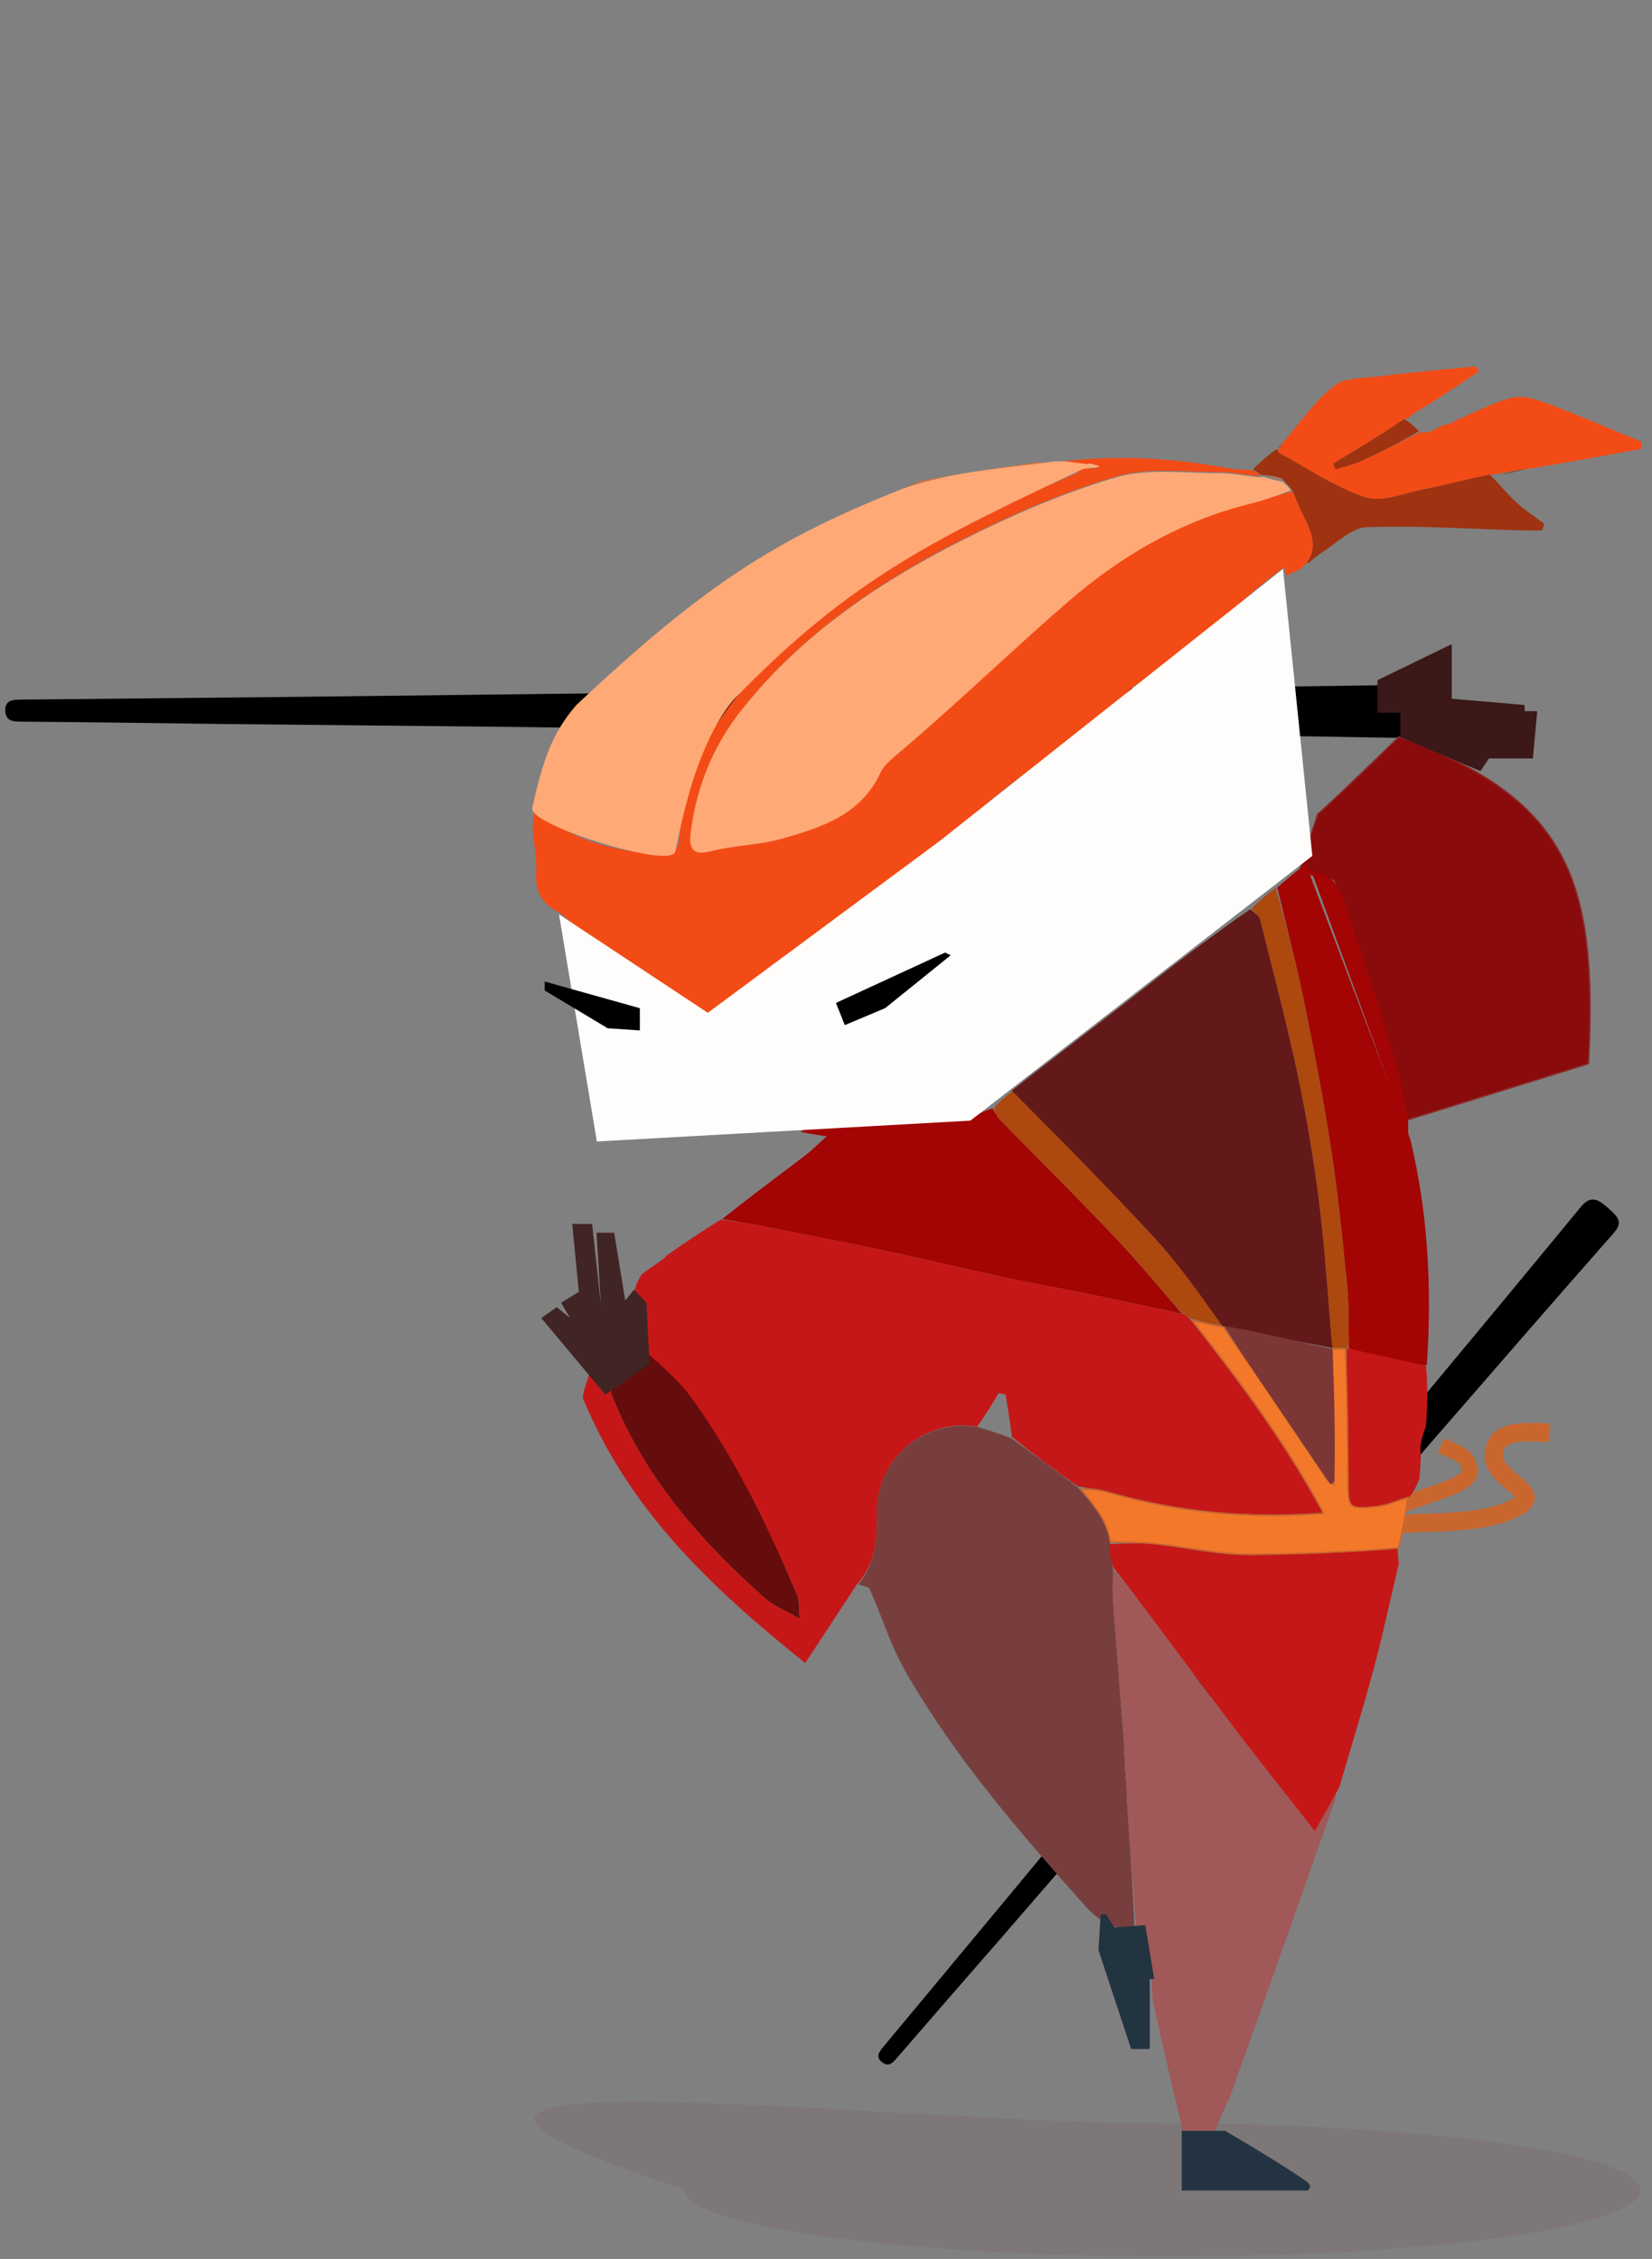 <svg width="329" height="450" viewBox="0 0 329 450" fill="none" xmlns="http://www.w3.org/2000/svg">
<rect x="0" y="0" width="329" height="450" fill="#808080" stroke="none"/>
<g id="Group 6">
<path id="hashi-2" d="M199.696 385.645C192.548 393.847 185.509 401.914 178.519 410.024C177.679 411 176.914 411.684 175.711 410.777C174.297 409.712 175.084 408.685 175.89 407.714C185.159 396.563 194.442 385.424 203.7 374.264C217.077 358.139 230.418 341.986 243.807 325.871C256.211 310.941 268.669 296.056 281.081 281.131C292.356 267.574 303.625 254.012 314.822 240.39C316.181 238.737 317.434 238.471 319.064 239.641C319.906 240.246 320.674 240.969 321.413 241.701C322.702 242.979 322.74 244.04 321.389 245.574C309.785 258.751 298.277 272.012 286.768 285.273C278.156 295.196 269.606 305.174 260.989 315.094C250.167 327.553 239.287 339.962 228.463 352.42C218.893 363.435 209.367 374.488 199.696 385.645Z" fill="black"/>
<path id="hashi-2_2" d="M44.556 144.207C30.909 144.024 17.48 143.838 4.051 143.733C2.435 143.72 1.161 143.544 1.051 141.657C0.923 139.441 2.544 139.359 4.127 139.344C22.315 139.161 40.504 139.001 58.691 138.801C84.971 138.511 111.249 138.164 137.528 137.894C161.876 137.644 186.224 137.482 210.572 137.243C232.69 137.026 254.808 136.801 276.924 136.457C279.607 136.415 280.879 137.399 281.082 139.907C281.187 141.204 281.119 142.525 281.018 143.826C280.841 146.096 279.858 146.993 277.293 146.945C255.273 146.538 233.249 146.292 211.225 146.044C194.744 145.858 178.262 145.777 161.781 145.585C141.08 145.342 120.381 145.005 99.681 144.762C81.379 144.546 63.076 144.403 44.556 144.207Z" fill="black"/>
<g id="Group 3">
<path id="Ellipse 2" d="M326.707 436.161C326.707 443.489 286.359 449.423 233.007 449.423C179.655 449.423 136.405 443.483 136.405 436.155C48.509 407.139 176.753 422.894 230.105 422.894C283.457 422.894 326.707 428.834 326.707 436.161Z" fill="#640808" fill-opacity="0.07"/>
<path id="Vector 15" d="M288.42 288.563C290.564 289.462 292.709 290.36 292.709 293.055C292.709 295.75 285.234 297.4 280.271 299.343" stroke="#C9662E" stroke-width="3.133" stroke-linecap="square" stroke-linejoin="round"/>
<path id="Vector 16" d="M278.612 146.77C273.498 151.745 263.106 161.778 262.442 162.11L258.711 173.719L265.759 175.377L280.27 223.056L316.341 211.862C318.268 174.767 312.048 159.085 278.612 146.77Z" fill="#890B0B" stroke="#8C2A2A" stroke-width="0.297" stroke-linecap="square" stroke-linejoin="round"/>
<path id="Vector 17" d="M280.271 303.489C285.135 303.064 296.633 303.721 302.825 299.717C306.805 297.142 297.518 294.626 297.518 289.959C297.518 285.292 301.988 285.102 306.805 285.292" stroke="#C9662E" stroke-width="3.655" stroke-linecap="square" stroke-linejoin="round"/>
<path id="Vector" d="M132.566 250.203C136.019 247.805 139.473 245.408 143.553 242.924C147.098 243.353 150.025 243.821 152.932 244.394C160.914 245.967 168.904 247.512 176.861 249.204C184.43 250.814 191.949 252.658 199.515 254.282C205.384 255.541 211.301 256.58 217.181 257.788C223.27 259.038 229.341 260.373 235.648 261.763C236.288 262.109 236.699 262.363 237.145 262.905C246.675 275.095 255.828 287.224 263.396 301.307C248.199 302.42 234.241 301.03 220.516 297.044C218.711 296.52 216.774 296.454 214.624 296.03C210.037 292.741 205.723 289.598 201.52 286.181C201.172 283.182 200.713 280.457 200.255 277.732C199.798 277.643 199.341 277.554 198.885 277.465C197.576 279.669 196.267 281.872 194.577 284.139C184.343 282.392 174.142 290.482 174.648 302.006C174.861 306.838 174.166 311.705 170.641 315.579C167.345 320.603 164.049 325.627 160.365 331.242C141.585 316.181 125.216 300.72 116.07 278.429C116.138 276.833 117.266 274.361 117.332 273.637C119.405 274.881 118.991 278.429 122.158 276.406C122.196 277.129 121.745 277.574 121.893 277.946C128.344 294.202 139.51 306.927 152.372 318.33C154.091 319.853 156.392 320.719 159.255 322.368C159.016 320.048 159.176 318.736 158.728 317.683C152.88 303.955 146.009 290.739 137.233 278.612C134.484 274.814 130.693 271.77 127.35 268.024C127.206 265.235 128.283 262.152 127.232 260.234C125.755 257.54 126.535 255.783 127.87 253.734C129.024 252.914 130.179 252.095 131.709 251.035C132.329 250.666 132.49 250.469 132.566 250.203Z" fill="#C51717"/>
<path id="Vector_2" d="M256.012 112.997L256.023 112.99V112.913C256.023 112.888 256.022 112.864 256.021 112.848L256.021 112.847C256.02 112.845 256.019 112.829 256.012 112.811C256.01 112.805 256.006 112.794 255.998 112.781C255.991 112.77 255.971 112.741 255.93 112.723C255.878 112.701 255.825 112.713 255.791 112.736C255.763 112.754 255.749 112.776 255.744 112.784C255.734 112.802 255.729 112.818 255.729 112.821C255.727 112.827 255.726 112.832 255.725 112.835C255.725 112.835 255.725 112.836 255.725 112.836C251.869 115.527 248.234 118.788 244.456 122.177C243.579 122.964 242.693 123.759 241.796 124.554C237.01 128.796 231.869 133.084 225.664 136.6L225.649 136.609L225.636 136.621C220.362 141.599 214.31 146.158 208.244 150.727L207.767 151.087C201.544 155.775 195.328 160.486 189.96 165.677C185.951 169.554 181.407 172.887 176.864 176.219C175.559 177.176 174.255 178.133 172.964 179.102C166.73 183.781 159.804 189.197 153.199 194.361C150.412 196.54 147.682 198.675 145.085 200.691C144.271 201.323 143.811 201.865 143.495 202.263C143.453 202.317 143.414 202.366 143.377 202.413C143.275 202.543 143.193 202.649 143.114 202.734C143.01 202.847 142.931 202.902 142.851 202.924C142.773 202.946 142.67 202.941 142.506 202.879C142.34 202.817 142.126 202.703 141.835 202.523C141.498 202.317 141.072 202.032 140.511 201.659C140.098 201.384 139.613 201.06 139.038 200.684C136.422 198.973 133.608 197.075 130.712 195.122C125.649 191.707 120.338 188.125 115.407 185.081C114.784 184.567 114.236 184.057 113.715 183.573C113.52 183.391 113.329 183.213 113.139 183.04C112.444 182.406 111.771 181.838 111.012 181.414C109.473 180.555 108.4 179.546 107.737 178.317C107.073 177.088 106.811 175.624 106.921 173.844C107.004 172.495 106.904 171.138 106.754 169.785C106.696 169.262 106.631 168.742 106.566 168.223C106.462 167.394 106.359 166.569 106.286 165.742C106.288 164.424 106.29 163.118 106.619 161.525C113.843 167.616 122.317 169.701 131.347 170.262C132.585 170.339 133.591 170.188 134.307 169.631C135.028 169.07 135.421 168.126 135.496 166.705C136.247 152.452 143.469 141.361 153.362 131.813C167.682 117.992 184.278 107.521 202.503 99.587C205.325 98.359 208.149 97.133 210.972 95.908C212.265 95.347 213.557 94.786 214.85 94.225L214.969 94.173L214.933 94.047L214.683 93.18L214.659 93.097L214.576 93.076L210.776 92.141C222.229 90.7 233.608 91.317 244.942 93.472C245.557 93.589 246.184 93.629 246.882 93.66C247.023 93.666 247.167 93.672 247.314 93.678C247.893 93.701 248.526 93.727 249.251 93.787C250.084 94.115 250.482 94.376 250.67 94.671C249.565 94.586 248.501 94.438 247.458 94.294C247.258 94.266 247.059 94.239 246.86 94.212C245.549 94.033 244.265 93.879 242.98 93.888C241.245 93.898 239.483 93.84 237.714 93.775C237.557 93.769 237.4 93.763 237.243 93.758C235.631 93.698 234.013 93.638 232.408 93.627C228.886 93.603 225.415 93.811 222.168 94.772C211.483 97.933 201.08 102.478 191.121 107.537C174.768 115.842 159.754 126.198 148.072 140.722C142.161 148.07 138.574 156.433 137.452 165.803C137.366 166.523 137.344 167.175 137.42 167.733C137.497 168.291 137.673 168.765 137.991 169.119C138.634 169.834 139.787 169.986 141.593 169.512C143.814 168.929 146.088 168.538 148.368 168.146C148.499 168.123 148.631 168.101 148.762 168.078C151.172 167.663 153.586 167.235 155.933 166.564C156.077 166.523 156.221 166.482 156.365 166.441C163.961 164.274 171.746 162.053 175.552 153.746C176.077 152.6 177.145 151.649 178.176 150.731C178.286 150.633 178.396 150.536 178.504 150.438C181.51 147.74 184.508 145.032 187.506 142.325C196.008 134.646 204.51 126.968 213.188 119.495C223.657 110.481 235.432 103.68 248.987 100.305C250.101 100.028 251.206 99.713 252.318 99.395C252.594 99.317 252.871 99.238 253.148 99.159C254.507 98.775 255.884 98.4 257.315 98.096C257.71 98.901 258.04 99.671 258.359 100.416L258.367 100.434C258.702 101.215 259.026 101.97 259.399 102.7C260.374 104.612 261.243 106.474 261.334 108.262C261.424 110.032 260.752 111.747 258.592 113.371L258.551 113.403C258.53 113.406 258.502 113.409 258.464 113.412L258.43 113.414L258.4 113.431C257.995 113.66 257.436 113.903 256.933 114.122C256.683 114.231 256.447 114.333 256.25 114.425C256.244 114.424 256.235 114.419 256.223 114.406C256.197 114.38 256.167 114.328 256.138 114.245C256.08 114.08 256.046 113.847 256.028 113.611C256.01 113.377 256.009 113.153 256.012 113.013C256.012 113.008 256.012 113.003 256.012 112.997ZM219.08 92.94L219.377 92.728L219.017 92.672L216.76 92.322L216.601 92.298L216.589 92.457L216.523 93.304L216.51 93.464H216.671L216.69 93.464C217.49 93.464 218.345 93.464 219.08 92.94Z" fill="#F34B16" stroke="#F34B16" stroke-width="0.297"/>
<path id="Vector_3" d="M220.976 307.505L220.976 307.515L220.977 307.525C221.124 308.407 221.187 309.219 221.248 310.037L221.254 310.111C221.313 310.901 221.373 311.698 221.507 312.563C221.516 313.483 221.503 314.369 221.49 315.232C221.467 316.792 221.445 318.275 221.556 319.739C221.895 324.216 222.25 328.692 222.605 333.167L222.606 333.178C222.962 337.658 223.317 342.137 223.657 346.617C223.724 347.502 223.729 348.393 223.733 349.291L223.733 349.342C223.737 350.221 223.741 351.105 223.804 351.986C223.872 352.951 223.94 353.916 224.009 354.882C224.69 364.47 225.37 374.055 225.751 383.648C221.757 384.463 219.212 382.491 216.759 380.132C203.521 365.213 190.382 350.207 180.446 332.816C178.989 330.265 177.82 327.547 176.714 324.785C176.399 323.998 176.089 323.208 175.778 322.417C174.999 320.432 174.219 318.443 173.355 316.501C173.281 316.333 173.143 316.206 172.98 316.105C172.817 316.005 172.618 315.923 172.404 315.851C172.189 315.779 171.951 315.714 171.71 315.647L171.699 315.645C171.53 315.598 171.358 315.551 171.188 315.5C174.334 311.617 175.006 306.777 174.796 302.001C174.294 290.579 184.4 282.559 194.796 284.396C197.395 285.158 199.367 285.872 201.339 286.588C205.643 289.724 209.946 292.86 214.569 296.378C215.08 297 215.604 297.601 216.122 298.194C217.081 299.293 218.019 300.367 218.816 301.512C220.04 303.268 220.912 305.164 220.976 307.505Z" fill="#783E3E" stroke="#783E3E" stroke-width="0.297"/>
<path id="Vector_4" d="M261.726 364.8L261.862 364.973L261.972 364.782L265.978 357.774C259.05 377.493 252.114 397.221 244.888 417.354C244.178 418.787 243.63 420.068 243.12 421.293C243.025 421.519 242.932 421.744 242.84 421.967C242.443 422.924 242.057 423.857 241.618 424.817H241.617H241.615H241.613H241.611H241.608H241.606H241.604H241.602H241.599H241.597H241.594H241.592H241.59H241.587H241.585H241.582H241.58H241.577H241.574H241.572H241.569H241.566H241.564H241.561H241.558H241.555H241.553H241.55H241.547H241.544H241.541H241.538H241.535H241.532H241.529H241.526H241.523H241.52H241.516H241.513H241.51H241.507H241.503H241.5H241.497H241.493H241.49H241.487H241.483H241.48H241.476H241.473H241.469H241.465H241.462H241.458H241.454H241.451H241.447H241.443H241.439H241.436H241.432H241.428H241.424H241.42H241.416H241.412H241.408H241.404H241.4H241.395H241.391H241.387H241.383H241.378H241.374H241.37H241.365H241.361H241.357H241.352H241.348H241.343H241.338H241.334H241.329H241.325H241.32H241.315H241.31H241.306H241.301H241.296H241.291H241.286H241.281H241.276H241.271H241.266H241.261H241.256H241.251H241.245H241.24H241.235H241.23H241.224H241.219H241.214H241.208H241.203H241.197H241.192H241.186H241.18H241.175H241.169H241.163H241.158H241.152H241.146H241.14H241.134H241.128H241.123H241.117H241.11H241.104H241.098H241.092H241.086H241.08H241.074H241.067H241.061H241.055H241.048H241.042H241.035H241.029H241.022H241.016H241.009H241.003H240.996H240.989H240.983H240.976H240.969H240.962H240.955H240.948H240.941H240.934H240.927H240.92H240.913H240.906H240.899H240.891H240.884H240.877H240.87H240.862H240.855H240.847H240.84H240.832H240.825H240.817H240.809H240.802H240.794H240.786H240.778H240.771H240.763H240.755H240.747H240.739H240.731H240.723H240.715H240.706H240.698H240.69H240.682H240.673H240.665H240.657H240.648H240.64H240.631H240.623H240.614H240.605H240.597H240.588H240.579H240.57H240.561H240.553H240.544H240.535H240.526H240.517H240.508H240.498H240.489H240.48H240.471H240.461H240.452H240.443H240.433H240.424H240.414H240.405H240.395H240.386H240.376H240.366H240.356H240.347H240.337H240.327H240.317H240.307H240.297H240.287H240.277H240.267H240.256H240.246H240.236H240.226H240.215H240.205H240.194H240.184H240.173H240.163H240.152H240.141H240.131H240.12H240.109H240.098H240.087H240.076H240.066H240.054H240.043H240.032H240.021H240.01H239.999H239.987H239.976H239.965H239.953H239.942H239.93H239.919H239.907H239.895H239.884H239.872H239.86H239.848H239.836H239.824H239.812H239.8H239.788H239.776H239.764H239.752H239.74H239.727H239.715H239.703H239.69H239.678H239.665H239.652H239.64H239.627H239.614H239.602H239.589H239.576H239.563H239.55H239.537H239.524H239.511H239.498H239.485H239.471H239.458H239.445H239.431H239.418H239.404H239.391H239.377H239.363H239.35H239.336H239.322H239.308H239.295H239.281H239.267H239.253H239.238H239.224H239.21H239.196H239.182H239.167H239.153H239.138H239.124H239.109H239.095H239.08H239.066H239.051H239.036H239.021H239.006H238.991H238.976H238.961H238.946H238.931H238.916H238.901H238.885H238.87H238.855H238.839H238.824H238.808H238.792H238.777H238.761H238.745H238.73H238.714H238.698H238.682H238.666H238.65H238.634H238.617H238.601H238.585H238.569H238.552H238.536H238.519H238.503H238.486H238.469H238.453H238.436H238.419H238.402H238.385H238.368H238.351H238.334H238.317H238.3H238.283H238.265H238.248H238.231H238.213H238.196H238.178H238.16H238.143H238.125H238.107H238.089H238.072H238.054H238.036H238.018H237.999H237.981H237.963H237.945H237.926H237.908H237.89H237.871H237.852H237.834H237.815H237.796H237.778H237.759H237.74H237.721H237.702H237.683H237.664H237.645H237.625H237.606H237.587H237.567C237.148 424.817 236.691 424.816 236.318 424.733C235.942 424.649 235.708 424.494 235.645 424.228C233.741 416.156 231.837 408.085 229.928 399.34C229.672 397.929 229.574 396.52 229.509 395.129C229.493 394.779 229.479 394.429 229.464 394.081C229.422 393.048 229.38 392.028 229.286 391.032C229.036 388.38 228.414 385.874 226.405 383.693C226.211 381.04 226.017 378.387 225.822 375.734C225.241 367.811 224.661 359.888 224.101 351.963C224.039 351.092 224.035 350.216 224.031 349.335L224.031 349.287C224.027 348.392 224.021 347.49 223.953 346.592C223.614 342.112 223.258 337.632 222.903 333.153L222.902 333.143C222.547 328.667 222.192 324.192 221.853 319.715C221.689 317.557 221.662 315.39 221.86 313.018C225.416 317.198 228.698 321.585 231.983 325.976C232.202 326.268 232.42 326.56 232.639 326.852C233.779 328.375 234.917 329.899 236.055 331.423C239.743 336.362 243.432 341.302 247.181 346.194C250.483 350.503 253.84 354.769 257.227 359.073C258.722 360.972 260.222 362.879 261.726 364.8Z" fill="#A05858" stroke="#A05858" stroke-width="0.297"/>
<path id="Vector_5" d="M266.596 355.903C265.052 358.793 263.58 361.372 261.823 364.444C260.364 362.581 258.908 360.731 257.459 358.889C254.072 354.586 250.717 350.322 247.417 346.016C243.668 341.124 239.981 336.186 236.293 331.248C235.155 329.723 234.017 328.199 232.876 326.676C232.377 326.009 231.878 325.341 231.378 324.673C228.307 320.565 225.221 316.437 221.939 312.252C221.365 310.776 221.034 309.386 221.089 307.719C224.336 307.516 227.188 307.455 230 307.751L230.016 307.603L230 307.751C232.223 307.985 234.442 308.323 236.664 308.661C237.568 308.799 238.472 308.936 239.377 309.067C242.503 309.519 245.635 309.887 248.77 309.879C253.702 309.865 258.632 309.612 263.556 309.332C264.199 309.295 264.841 309.258 265.483 309.221C269.718 308.977 273.948 308.733 278.177 308.624C278.256 309.739 278.347 310.566 278.437 311.387C277.928 313.54 277.433 315.695 276.939 317.85C275.813 322.754 274.688 327.656 273.39 332.513C272.006 337.689 270.476 342.824 268.916 348.058C268.145 350.643 267.367 353.253 266.596 355.903Z" fill="#C51717" stroke="#C51717" stroke-width="0.297"/>
<path id="Vector_6" d="M144.838 242.833C144.62 242.797 144.4 242.762 144.179 242.725C148.286 239.439 152.612 236.176 156.966 232.892C158.101 232.036 159.238 231.178 160.373 230.318C161.172 229.714 161.915 229.029 162.898 228.125C163.431 227.634 164.035 227.078 164.757 226.435L164.993 226.224L164.68 226.177C162.43 225.839 161.201 225.655 159.837 225.374C160.154 225.154 160.5 224.926 160.866 224.734C161.343 224.483 161.844 224.3 162.345 224.273C166.394 224.06 170.447 223.879 174.501 223.699C180.505 223.431 186.511 223.163 192.507 222.79C193.359 222.737 194.185 222.38 195.025 221.988C195.118 221.945 195.212 221.901 195.306 221.857C196.035 221.513 196.784 221.161 197.6 220.945C197.877 221.321 198.057 221.671 198.22 221.989L198.228 222.005C198.397 222.333 198.554 222.64 198.787 222.878C201.501 225.657 204.231 228.42 206.961 231.181C211.947 236.226 216.931 241.269 221.812 246.412C225.046 249.819 228.103 253.389 231.164 256.963C232.442 258.456 233.721 259.95 235.013 261.433C233.311 261.068 231.608 260.702 229.905 260.335C225.677 259.424 221.448 258.513 217.21 257.643C214.659 257.119 212.104 256.627 209.551 256.136C206.211 255.493 202.873 254.851 199.545 254.137C195.876 253.35 192.217 252.51 188.557 251.671L188.221 251.594C184.45 250.728 180.677 249.864 176.891 249.059C170.2 247.636 163.487 246.318 156.776 244.999C155.504 244.749 154.232 244.499 152.96 244.248C150.346 243.733 147.716 243.304 144.838 242.833Z" fill="#A30404" stroke="#A30404" stroke-width="0.297"/>
<path id="Vector_7" d="M261.236 173.895C263.839 174.255 265.336 175.494 266.345 177.13C267.178 178.481 267.678 180.098 268.183 181.734C268.296 182.097 268.408 182.462 268.525 182.825C269.333 185.337 270.153 187.844 270.973 190.351C273.312 197.501 275.65 204.648 277.692 211.88C278.826 215.896 279.568 219.303 280.123 223.491C280.15 223.69 280.151 223.947 280.148 224.244C280.147 224.308 280.146 224.373 280.145 224.439C280.141 224.68 280.137 224.937 280.143 225.195C280.158 225.835 280.236 226.52 280.572 226.999C284.111 241.544 284.888 256.697 283.865 271.81C278.576 271.029 273.722 270.019 268.806 268.552C268.754 267.037 268.742 265.49 268.729 263.953C268.708 261.235 268.686 258.547 268.446 256.118C267.558 247.129 266.664 238.122 265.298 229.193C263.774 219.228 261.875 209.313 259.857 199.437C258.78 194.165 257.493 188.935 256.207 183.708C255.643 181.414 255.079 179.121 254.532 176.826C256.248 175.348 257.962 173.872 259.935 172.382C260.165 172.606 260.346 172.894 260.518 173.167C260.53 173.186 260.542 173.206 260.554 173.225C260.653 173.382 260.752 173.535 260.854 173.652C260.955 173.767 261.079 173.873 261.236 173.895ZM261.236 173.895L261.256 173.748M261.236 173.895L261.256 173.748M261.256 173.748C266.078 174.415 267.204 178.061 268.327 181.697C268.439 182.059 268.551 182.421 268.667 182.78C269.474 185.29 270.293 187.796 271.113 190.302C273.452 197.453 275.792 204.605 277.835 211.84C278.97 215.862 279.714 219.276 280.27 223.472C280.305 223.729 280.299 224.07 280.293 224.443C280.28 225.297 280.263 226.325 280.709 226.936M261.256 173.748C261.039 173.718 260.857 173.428 260.64 173.084C260.451 172.781 260.234 172.437 259.944 172.189L280.709 226.936M280.709 226.936C284.259 241.511 285.038 256.694 284.012 271.832L280.709 226.936Z" fill="#A30404" stroke="#A30404" stroke-width="0.297"/>
<path id="Vector_8" d="M288.491 84.623L288.502 84.621L288.513 84.617C289.429 84.311 289.846 84.034 290.253 83.761C291.323 83.312 292.388 82.824 293.451 82.338C294.192 81.999 294.931 81.66 295.67 81.335C297.48 80.541 299.302 79.823 301.184 79.36C302.214 79.106 303.387 79.177 304.582 79.418C305.776 79.659 306.982 80.068 308.075 80.48C312.611 82.191 317.086 84.061 321.563 85.933C323.292 86.656 325.021 87.378 326.754 88.092L326.749 89.271C319.474 90.615 312.197 91.959 304.23 93.253C301.76 93.549 299.99 93.895 298.224 94.241L298.224 94.241L298.224 94.241L298.216 94.243L298.21 94.245C298.007 94.295 297.797 94.348 297.047 94.34L297.032 94.339L297.016 94.342C294.559 94.828 292.246 95.359 290 95.879C289.885 95.906 289.769 95.932 289.654 95.959C287.529 96.451 285.462 96.929 283.382 97.347C282.417 97.54 281.421 97.802 280.421 98.066C280.375 98.079 280.329 98.091 280.283 98.103C279.328 98.356 278.37 98.61 277.428 98.811C275.45 99.233 273.563 99.417 271.94 98.888C268.934 97.908 266.073 96.474 263.25 94.901C262.042 94.227 260.838 93.526 259.632 92.824C258.029 91.891 256.423 90.956 254.805 90.084C254.803 90.082 254.795 90.072 254.784 90.042C254.769 90.001 254.758 89.944 254.748 89.871C254.741 89.819 254.736 89.764 254.731 89.707C254.728 89.685 254.726 89.662 254.724 89.639C254.719 89.589 254.713 89.537 254.705 89.486C254.727 89.478 254.759 89.468 254.804 89.457L254.845 89.448L254.875 89.417C255.22 89.065 255.322 88.766 255.409 88.489C256.397 87.348 257.354 86.159 258.308 84.974C258.98 84.14 259.65 83.308 260.329 82.494C261.987 80.508 263.711 78.617 265.677 77.03C266.718 76.189 268.169 75.797 269.766 75.571C270.562 75.459 271.389 75.388 272.213 75.322C272.299 75.315 272.386 75.308 272.472 75.302C273.207 75.243 273.937 75.185 274.632 75.1C279.152 74.551 283.684 74.11 288.219 73.669C290.057 73.491 291.896 73.312 293.734 73.126L294.057 73.555L294.336 73.925C290.576 76.453 286.814 78.979 282.54 81.581C281.581 82.075 281.141 82.495 280.713 82.907C280.595 82.978 280.457 83.056 279.84 83.253L279.825 83.258L279.811 83.266C278.705 83.894 277.81 84.501 276.983 85.061C276.506 85.384 276.051 85.692 275.592 85.98C273.178 87.493 270.747 88.978 268.315 90.464C267.347 91.056 266.379 91.647 265.411 92.241L265.3 92.309L265.354 92.428L265.855 93.537L265.909 93.657L266.035 93.617C266.582 93.442 267.14 93.283 267.701 93.123C268.948 92.767 270.207 92.407 271.378 91.87C274.109 90.616 276.799 89.268 279.487 87.922C280.57 87.379 281.653 86.837 282.738 86.3C283.09 86.271 283.454 86.242 284.342 86.256L284.366 86.256L284.389 86.249C285.661 85.849 286.383 85.403 287.091 84.963C287.392 84.86 287.699 84.757 288.491 84.623Z" fill="#F34B16" stroke="#F34B16" stroke-width="0.297"/>
<path id="Vector_9" d="M261.079 111.518C260.863 111.695 260.646 111.874 260.424 112.053C261.39 110.787 261.701 109.464 261.604 108.105C261.47 106.244 260.571 104.329 259.599 102.424L259.599 102.424C259.231 101.704 258.911 100.959 258.569 100.143C258.521 100.028 258.472 99.911 258.423 99.793C258.123 99.076 257.8 98.304 257.411 97.452L257.403 97.434L257.39 97.419C256.994 96.94 256.664 96.579 256.355 96.247C256.306 96.194 256.258 96.142 256.21 96.091C255.954 95.817 255.708 95.553 255.442 95.243L255.418 95.216L255.384 95.202C254.338 94.787 253.413 94.641 252.273 94.507L252.273 94.507L252.263 94.507C251.764 94.483 251.472 94.448 251.186 94.412C250.795 94.121 250.394 93.825 249.786 93.463C251.02 92.144 252.504 90.897 254.25 89.635C254.336 89.725 254.385 89.833 254.427 89.944C254.434 89.965 254.442 89.987 254.45 90.009C254.468 90.059 254.487 90.111 254.505 90.153C254.532 90.215 254.577 90.298 254.663 90.344L254.733 90.213L254.663 90.344C256.282 91.217 257.876 92.145 259.474 93.075C260.679 93.777 261.886 94.48 263.106 95.16C265.935 96.737 268.816 98.182 271.848 99.17C273.55 99.725 275.502 99.525 277.491 99.101C278.44 98.898 279.404 98.643 280.357 98.391C280.404 98.378 280.451 98.366 280.498 98.353C281.498 98.088 282.486 97.829 283.441 97.638C285.638 97.196 287.822 96.688 290.026 96.171L290.273 96.113C292.371 95.622 294.489 95.126 296.659 94.676C297.41 95.441 298.109 96.211 298.797 96.967C298.952 97.137 299.106 97.307 299.26 97.476C300.115 98.412 300.965 99.321 301.88 100.162C303.083 101.268 304.42 102.236 305.749 103.198C306.301 103.598 306.851 103.996 307.389 104.402L306.986 105.494C306.569 105.495 306.152 105.498 305.736 105.501C304.766 105.509 303.799 105.516 302.832 105.489C299.947 105.407 297.06 105.292 294.173 105.178C286.849 104.886 279.519 104.594 272.21 104.847C270.665 104.901 269.148 105.7 267.673 106.696C267.004 107.149 266.339 107.645 265.68 108.137C265.611 108.188 265.542 108.24 265.474 108.291C264.746 108.833 264.028 109.362 263.316 109.819C262.554 110.306 261.851 110.882 261.133 111.473L261.079 111.518Z" fill="#9F3210" stroke="#9F3210" stroke-width="0.297"/>
<path id="Vector_10" d="M268.851 268.662C273.791 269.78 278.731 270.898 284.003 272.013C284.333 275.867 284.332 279.725 283.99 284.037C283.387 285.607 283.124 286.723 282.849 288.128C282.879 288.981 282.922 289.544 282.965 290.108C282.907 291.307 282.848 292.506 282.718 294.37C282.077 296.084 281.508 297.133 280.69 298.248C278.377 298.941 276.348 299.918 274.242 300.127C268.709 300.678 268.461 300.712 268.433 295.275C268.387 286.464 268.17 277.459 268.183 268.662C268.278 268.676 268.851 268.662 268.851 268.662Z" fill="#C51717"/>
<path id="Vector_11" d="M279.662 83.645C280.695 84.276 281.487 84.954 282.356 85.856C278.728 87.954 275.032 89.867 271.254 91.6L271.316 91.735L271.254 91.6C270.105 92.128 268.882 92.477 267.646 92.83C267.122 92.98 266.595 93.13 266.071 93.295L265.678 92.426C266.608 91.856 267.538 91.287 268.469 90.719C270.901 89.233 273.334 87.746 275.75 86.232C276.304 85.884 276.844 85.513 277.4 85.132C277.485 85.073 277.571 85.014 277.657 84.955C278.283 84.526 278.936 84.085 279.662 83.645Z" fill="#9F3210" stroke="#9F3210" stroke-width="0.297"/>
<path id="Vector_12" d="M207.436 91.927C207.198 92.449 206.668 93.126 206.038 93.238C197.342 94.773 188.632 96.231 179.637 97.626C180.916 96.884 182.427 95.908 184.061 95.617C191.721 94.248 199.415 93.067 207.436 91.927Z" fill="#C37549"/>
<path id="Vector_13" d="M298.571 94.562C300.019 94.04 301.786 93.694 303.889 93.395C302.447 93.874 300.668 94.306 298.571 94.562Z" fill="#765848"/>
<path id="Vector_14" d="M255.125 88.555C255.187 88.695 255.1 88.974 254.795 89.326C254.642 89.126 254.775 88.891 255.125 88.555Z" fill="#765848"/>
<path id="Vector_15" d="M244.204 264.26L244.192 264.258L244.179 264.258C244.162 264.257 244.112 264.247 244.026 264.217C243.947 264.19 243.855 264.154 243.767 264.117C243.679 264.08 243.596 264.043 243.535 264.015C243.508 264.002 243.485 263.992 243.468 263.984C242.087 262.156 240.761 260.317 239.446 258.493C236.491 254.394 233.587 250.367 230.218 246.689C224.493 240.441 218.448 234.316 212.427 228.215C208.824 224.565 205.23 220.923 201.717 217.268C206.572 213.441 211.538 209.622 216.498 205.808C220.644 202.619 224.787 199.433 228.857 196.248C235.344 191.172 241.891 186.177 248.976 181.3C249.47 181.67 249.887 181.987 250.205 182.294C250.541 182.617 250.752 182.916 250.832 183.235C251.403 185.517 251.982 187.797 252.561 190.078C254.521 197.801 256.481 205.522 258.135 213.309C259.946 221.836 261.438 230.457 262.525 239.105C263.44 246.383 264.016 253.703 264.592 261.021C264.784 263.454 264.975 265.887 265.179 268.318C265.113 268.298 265.03 268.278 264.922 268.264C262.193 267.738 259.512 267.218 256.85 266.701C252.624 265.882 248.447 265.071 244.204 264.26Z" fill="#631919" stroke="#631919" stroke-width="0.297"/>
<path id="Vector_16" d="M251.118 183.161L251.118 183.161C251.019 182.766 250.763 182.421 250.45 182.076C250.304 181.915 250.142 181.751 249.973 181.579C249.959 181.565 249.946 181.552 249.932 181.538C249.776 181.379 249.614 181.214 249.449 181.036C250.698 179.629 252.215 178.419 253.996 177.12C256.057 184.51 258.026 191.959 259.566 199.495C261.583 209.37 263.481 219.278 265.004 229.236C266.369 238.157 267.261 247.156 268.15 256.146C268.39 258.574 268.411 261.017 268.434 263.566C268.447 265.007 268.46 266.482 268.513 268.008C268.235 268.182 268.106 268.284 268.049 268.35C267.594 268.352 267.187 268.349 266.811 268.346C266.323 268.342 265.89 268.339 265.479 268.347C265.198 265.206 264.948 262.065 264.699 258.926C264.173 252.298 263.648 245.674 262.818 239.066C261.73 230.41 260.236 221.781 258.423 213.246C256.768 205.453 254.806 197.724 252.845 190C252.267 187.72 251.688 185.441 251.118 183.161ZM268.189 268.354C268.197 268.356 268.217 268.362 268.237 268.377C268.196 268.411 268.171 268.435 268.157 268.453L268.157 268.395C268.157 268.35 268.157 268.35 268.157 268.35H268.157L268.158 268.35L268.16 268.35L268.163 268.35L268.17 268.35C268.175 268.351 268.181 268.352 268.189 268.354Z" fill="#AD480F" stroke="#AD480F" stroke-width="0.297"/>
<path id="Vector_17" d="M198.118 220.76C199.155 219.532 200.254 218.56 201.612 217.545C211.286 227.273 220.842 236.897 229.997 246.889C234.654 251.971 238.671 257.642 242.691 263.317C242.805 263.477 242.918 263.637 243.031 263.797C240.918 263.505 239.048 262.994 237.169 262.48C236.768 262.232 236.362 261.982 235.741 261.645C233.857 259.558 232.034 257.457 230.223 255.372C227.515 252.252 224.835 249.165 222.028 246.208C217.145 241.063 212.156 236.016 207.169 230.97C204.44 228.209 201.711 225.448 199 222.671C198.803 222.469 198.663 222.201 198.527 221.861C198.462 221.699 198.399 221.525 198.332 221.338C198.328 221.328 198.325 221.319 198.322 221.309C198.259 221.136 198.193 220.952 198.118 220.76Z" fill="#AD480F" stroke="#AD480F" stroke-width="0.297"/>
<path id="Vector_18" d="M173.546 203.9C172.274 204.41 171.302 204.841 170.13 205.361C168.461 202.63 167.788 200.882 171.582 199.367C177.045 197.186 182.222 194.289 187.968 192.36C184.439 197.686 179.73 201.462 173.546 203.9Z" fill="#765848"/>
<path id="Vector_19" d="M265.67 295.445C265.633 295.022 265.596 294.6 265.554 293.792C265.489 285.169 265.428 276.928 265.367 268.69C265.733 268.683 266.088 268.675 266.46 268.667C266.905 268.657 267.375 268.646 267.922 268.636C268.292 277.397 268.399 286.156 268.444 294.918L268.445 295.014C268.452 296.323 268.457 297.33 268.543 298.09C268.632 298.866 268.809 299.421 269.193 299.781C269.578 300.142 270.141 300.278 270.926 300.298C271.713 300.319 272.759 300.222 274.139 300.085C275.209 299.979 276.256 299.678 277.318 299.32C277.692 299.194 278.066 299.061 278.444 298.927C279.077 298.703 279.721 298.475 280.391 298.268C279.932 301.341 279.345 304.981 278.494 308.325C268.51 309.145 258.585 309.556 248.769 309.582C245.656 309.591 242.542 309.225 239.419 308.774C238.519 308.644 237.617 308.507 236.715 308.369C234.491 308.03 232.261 307.691 230.031 307.456C228.099 307.253 226.145 307.217 224.084 307.179C223.123 307.161 222.139 307.143 221.124 307.107C220.611 303.288 218.403 300.522 216.144 297.692C215.847 297.32 215.55 296.948 215.256 296.571C216.99 296.613 218.792 296.7 220.474 297.188C234.217 301.179 248.193 302.57 263.406 301.457L263.634 301.44L263.526 301.238C256.012 287.255 246.944 275.151 237.495 263.057C238.333 263.184 239.152 263.366 240.027 263.565C240.082 263.578 240.138 263.59 240.194 263.603C241.146 263.82 242.167 264.052 243.347 264.249L243.359 264.251H243.371C243.564 264.251 243.675 264.283 243.742 264.321C243.804 264.356 243.84 264.404 243.867 264.468C243.889 264.519 243.901 264.571 243.917 264.634C243.924 264.661 243.931 264.689 243.939 264.72C243.964 264.814 244.001 264.925 244.082 265.022C245.002 266.368 245.87 267.594 246.711 268.78L246.784 268.884C247.649 270.105 248.486 271.287 249.321 272.522C250.209 273.835 251.097 275.147 251.987 276.461C256.048 282.458 260.123 288.477 264.221 294.652L264.228 294.662L264.236 294.672C264.672 295.136 265.065 295.366 265.445 295.587L265.447 295.588L265.695 295.732L265.67 295.447L265.67 295.445Z" fill="#F4782A" stroke="#C9662E" stroke-width="0.297"/>
<path id="Vector_20" d="M121.91 276.895C121.906 276.763 121.902 276.618 121.894 276.459C122.359 275.939 122.858 275.512 123.343 275.097C123.364 275.078 123.386 275.06 123.407 275.042C123.922 274.601 124.422 274.167 124.823 273.652C125.844 272.343 126.642 270.86 127.537 269.198C127.622 269.041 127.707 268.882 127.794 268.721C128.361 269.231 128.939 269.74 129.52 270.253C132.372 272.769 135.31 275.362 137.553 278.461C146.318 290.574 152.744 304.016 158.591 317.741C158.805 318.242 158.876 318.811 158.922 319.56C158.935 319.766 158.945 319.986 158.957 320.221C158.983 320.76 159.013 321.38 159.08 322.097C158.199 321.598 157.37 321.169 156.599 320.77C156.202 320.564 155.82 320.367 155.454 320.171C154.309 319.56 153.316 318.969 152.471 318.219C139.617 306.823 128.47 294.117 122.031 277.891C121.966 277.728 121.939 277.543 121.925 277.299C121.918 277.184 121.915 277.058 121.911 276.916L121.91 276.895Z" fill="#650C0C" stroke="#650C0C" stroke-width="0.297"/>
<path id="Vector_21" d="M250.837 95.189L250.855 95.19L250.873 95.187C251.156 95.136 251.361 95.122 251.577 95.146C251.795 95.171 252.033 95.237 252.381 95.358L252.381 95.358L252.387 95.36C253.647 95.737 254.517 95.913 255.377 96.085C255.849 96.52 256.316 96.954 256.827 97.594C254.205 98.65 251.555 99.548 248.851 100.221C235.242 103.609 223.426 110.436 212.93 119.474C207.569 124.09 202.365 128.847 197.156 133.609C196.66 134.063 196.163 134.517 195.667 134.971C189.958 140.187 184.223 145.394 178.245 150.418L178.245 150.418L178.241 150.421C178.133 150.519 178.022 150.617 177.91 150.716C176.888 151.626 175.77 152.619 175.217 153.826C171.403 162.15 163.6 164.658 155.85 166.872C153.523 167.536 151.112 167.865 148.684 168.183C148.59 168.195 148.496 168.208 148.401 168.22C146.071 168.525 143.728 168.831 141.453 169.428C139.664 169.898 138.669 169.705 138.147 169.124C137.882 168.83 137.721 168.419 137.65 167.896C137.578 167.374 137.597 166.75 137.682 166.042C138.798 156.728 142.253 148.362 148.129 141.057C159.776 126.578 174.86 116.299 191.19 108.005C201.14 102.951 211.525 98.415 222.188 95.26C225.392 94.312 228.829 94.103 232.341 94.128C233.941 94.139 235.554 94.198 237.168 94.258C237.325 94.264 237.482 94.269 237.638 94.275C239.407 94.34 241.175 94.399 242.917 94.388C244.18 94.38 245.445 94.531 246.755 94.709C246.952 94.736 247.151 94.764 247.35 94.791C248.472 94.947 249.629 95.107 250.837 95.189Z" fill="#FFA976" stroke="#FFA976" stroke-width="0.297"/>
<path id="Vector_22" d="M218.988 92.927C218.233 93.175 217.42 93.175 216.606 93.175C216.629 92.893 216.651 92.61 216.673 92.328C217.425 92.445 218.177 92.561 218.988 92.927Z" fill="#F5C9B3"/>
<path id="Vector_23" d="M255.328 95.339C254.575 95.428 253.702 95.253 252.656 94.86C253.392 94.787 254.301 94.932 255.328 95.339Z" fill="#C37549"/>
<path id="Vector_24" d="M256.104 266.915C259.134 267.612 262.177 268.312 265.093 268.879C265.467 277.149 265.702 286.355 265.494 294.968C265.316 295.136 265.195 295.223 265.109 295.272C265.084 295.286 265.061 295.298 265.039 295.307C263.685 293.312 262.331 291.318 260.977 289.324C257.41 284.072 253.844 278.82 250.287 273.562L250.071 273.708L250.287 273.562C248.71 271.231 246.05 267.22 244.311 264.45C247.477 264.967 250.892 265.722 254.359 266.515C254.939 266.647 255.522 266.781 256.104 266.915Z" fill="#7C3636" stroke="#7C3636" stroke-width="0.522"/>
<path id="Vector 18" d="M118.991 227.203L111.528 182.425L140.965 201.912L187.4 167.5L255.395 113.602L261.2 170.402L193.205 223.056L118.991 227.203Z" fill="#FFFDFC" stroke="white" stroke-width="0.297"/>
<path id="Vector 19" d="M168.328 203.984L166.67 199.838L188.229 189.888L189.058 190.302L176.206 200.667L168.328 203.984Z" fill="black" stroke="black" stroke-width="0.297"/>
<path id="Vector 20" d="M127.282 205.072V200.926L108.625 195.691V197.194L121.063 204.657L127.282 205.072Z" fill="black" stroke="black" stroke-width="0.297"/>
<path id="Vector 21" d="M120.557 277.783L129.357 271.68L128.752 259.476L126.277 256.861L124.517 259.04L122.317 245.529H118.797L119.677 259.912L117.918 243.785H113.958L115.278 257.297L111.758 259.476L113.518 262.527L110.878 260.348L107.798 262.527L120.557 277.783Z" fill="#412424"/>
<path id="Vector 22" d="M235.493 436.162V424.553H243.926C252.512 429.536 259.54 434.089 260.369 434.822C261.198 435.556 260.369 436.162 260.369 436.162H235.493Z" fill="#233342" stroke="#253542" stroke-width="0.297"/>
<path id="Vector 23" d="M296.442 150.916L294.783 153.403L279.028 146.77V141.795H274.468V135.576L288.979 128.527V139.307L303.49 140.551V141.795H305.978L305.148 150.916H296.442Z" fill="#3C1818" stroke="#3C1818" stroke-width="0.297" stroke-linecap="square" stroke-linejoin="round"/>
<path id="Vector 24" d="M145.959 139.306C169.432 114.968 186.821 106.916 215.612 93.285L218.515 92.87L212.296 92.041H210.223C197.37 93.699 189.907 94.114 179.957 97.431C154.758 107.411 140.518 116.442 114.864 140.549C109.889 146.354 108.231 151.744 106.157 160.865C105.287 164.23 133.521 172.888 134.35 169.572C135.179 166.255 137.87 149.013 145.959 139.306Z" fill="#FFA976" stroke="#FFA976" stroke-width="0.297" stroke-linecap="square" stroke-linejoin="round"/>
<path id="Vector 25" d="M221.928 384.044C221.497 383.464 220.549 382.13 220.204 381.434H219.341L218.91 388.393L225.378 407.968H228.827V394.048H229.69L227.965 383.609L221.928 384.044Z" fill="#213440" stroke="#233342" stroke-width="0.297" stroke-linecap="square" stroke-linejoin="round"/>
</g>
</g>
</svg>
